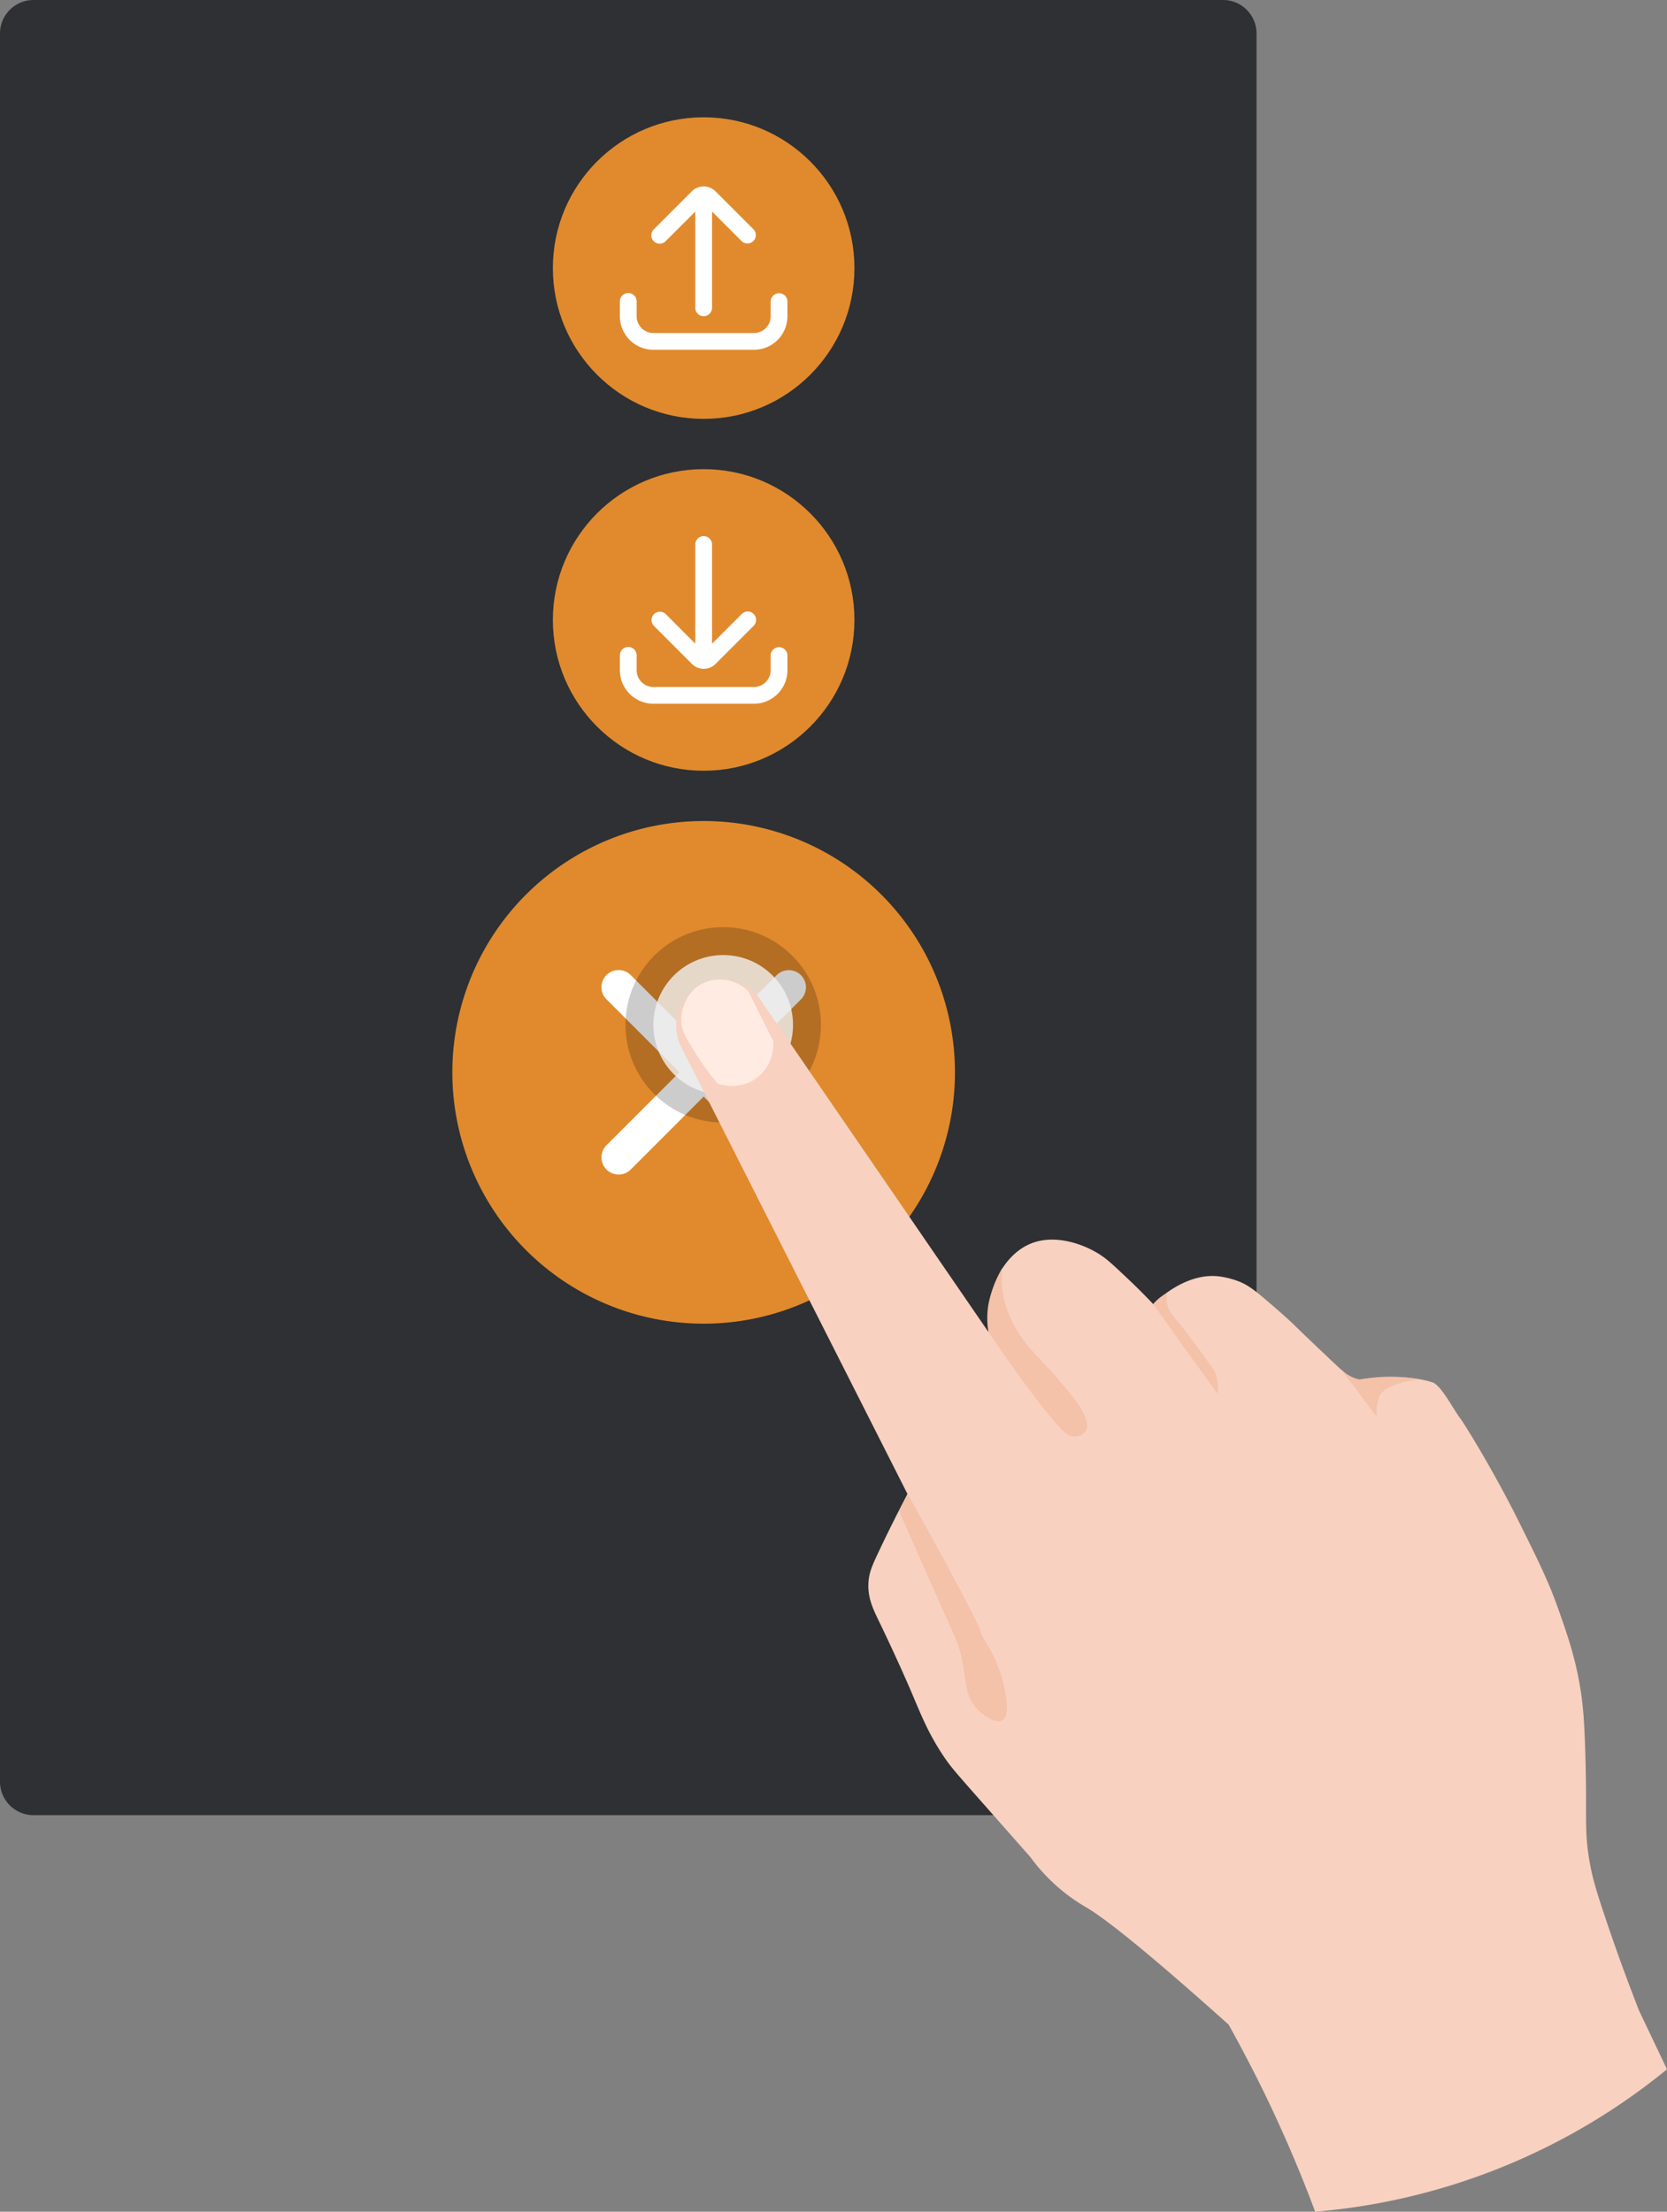 <svg xmlns="http://www.w3.org/2000/svg"
     xmlns:xlink="http://www.w3.org/1999/xlink"
     viewBox="0 0 597 792">
    <rect x="0" y="0" width="597" height="792" fill="#808080" stroke="none"/>
    <defs>
        <style>
            .a,.e{fill:#fff;}.b{fill:#2e3033;}.c{mask:url(#a);}.d,.f{fill:#e08a2d;}.d,.e{fill-rule:evenodd;}.g{opacity:0.2;}.h{fill:#f2f2f2;opacity:0.8;}.i{fill:#f8d1c0;}.j{fill:#f4c1a9;}.k{fill:#ffebe2;}
        </style>
        <mask
            id="a"
            x="113.15"
            y="245.15"
            width="277.7"
            height="277.7"
            maskUnits="userSpaceOnUse">
            <g transform="translate(-98)">
                <rect
                    class="a"
                    x="251.82"
                    y="285.82"
                    width="196.36"
                    height="196.36"
                    transform="translate(-169.02 359.96) rotate(-45)"/>
            </g>
        </mask>
    </defs>
    <path
        class="b"
        d="M12,0H438a12,12,0,0,1,12,12V602a48,48,0,0,1-48,48H12A12,12,0,0,1,0,638V12A12,12,0,0,1,12,0Z"/>
    <g class="c">
        <path
            class="d"
            d="M286.36,447.64a90,90,0,1,0,0-127.28A90,90,0,0,0,286.36,447.64Z"
            transform="translate(-98)"/>
        <path
            class="e"
            d="M341.32,384l-26,26a6.14,6.14,0,1,0,8.68,8.68l26-26,26,26a6.14,6.14,0,1,0,8.68-8.68L324,349.29a6.14,6.14,0,1,0-8.68,8.68Z"
            transform="translate(-98)"/>
        <path
            class="e"
            d="M364.46,378.21,384.71,358a6.14,6.14,0,1,0-8.68-8.68l-20.24,20.25Z"
            transform="translate(-98)"/>
    </g>
    <circle
        class="f"
        cx="252"
        cy="222"
        r="54"/>
    <path
        class="a"
        d="M377,231.75a3,3,0,0,1,3,2.85V240a12,12,0,0,1-11.76,12H332a12,12,0,0,1-12-11.76v-5.49a3,3,0,0,1,6-.15V240a6,6,0,0,0,5.81,6H368a6,6,0,0,0,6-5.81v-5.44A3,3,0,0,1,377,231.75ZM350,192a3,3,0,0,1,3,3v35.51l10.64-10.63A3,3,0,0,1,368,224l-.1.11-13.63,13.63a6,6,0,0,1-8.35.13l-.13-.13-13.63-13.63a3,3,0,0,1,4.13-4.34l.11.1L347,230.5V195A3,3,0,0,1,350,192Z"
        transform="translate(-98)"/>
    <circle
        class="f"
        cx="252"
        cy="96"
        r="54"/>
    <path
        class="a"
        d="M377,105a3,3,0,0,1,3,2.86v5.39a12,12,0,0,1-11.76,12H332a12,12,0,0,1-12-11.76V108a3,3,0,0,1,6-.14v5.39a6,6,0,0,0,5.81,6H368a6,6,0,0,0,6-5.81V108A3,3,0,0,1,377,105ZM345.89,68.38a6,6,0,0,1,8.35.13h0l13.63,13.63.1.11a3,3,0,0,1-4.34,4.13h0L353,75.75v34.47a3,3,0,1,1-6,0V75.76L336.37,86.38l-.11.11a3,3,0,0,1-4.13-4.35h0l13.63-13.63Z"
        transform="translate(-98)"/>
    <circle
        class="g"
        cx="259"
        cy="367"
        r="35"/>
    <circle
        class="h"
        cx="259"
        cy="367"
        r="25"/>
    <path
        class="i"
        d="M685,720c-4-10.2-7.27-19.24-9.91-26.86-1.15-3.32-2.18-6.38-3.09-9.14-2.57-7.78-4-12.58-5-19-1.24-7.93-.94-12.73-1-23,0-1.32-.12-18.67-1-29-1.36-15.93-5.72-27.69-9-37-3.46-9.83-7.31-17.56-15-33,0,0-7.93-15.91-18-32-2.41-3.85-1.63-2.26-4-6s-5.61-9.23-8-10a35.8,35.8,0,0,0-4-1h0c-8.83-1.69-19.77-.43-22,0a4.61,4.61,0,0,1-4-1c-9.1-8.48-15.38-14.49-20-19,0,0-2.52-2.46-9-8-4.87-4.16-7-5.73-10-7a30,30,0,0,0-8-2c-11.66-1.05-21.59,8.59-23,10-2.08-2.2-5.14-5.36-9-9-4.54-4.29-6.81-6.44-9-8-5.67-4.06-16.17-8.11-25-5-10.35,3.65-17.48,16.81-16,32L371,359a16.57,16.57,0,0,0-29,16l81,160c-4.11,7.8-7.44,14.58-10,20-2.47,5.22-3.83,8-4,12-.24,5.43,1.76,9.38,4,14,0,0,5.9,12.17,11,24,3.61,8.39,6.13,15.25,12,24,2.53,3.77,4.14,5.57,16,19l15,17a64.79,64.79,0,0,0,20,18c5.95,3.5,19.14,13.47,51,42,2.14,3.83,4.29,7.81,6.42,11.89,2.55,4.87,5.08,9.89,7.58,15.11,6.7,14,12.3,27.39,17,40a229.24,229.24,0,0,0,126-51Z"
        transform="translate(-98)"/>
    <path
        class="j"
        d="M485,514a4.93,4.93,0,0,0,2-2c1.75-3.34-3.6-10.23-5-12-11-13.95-14.88-15.2-20-24a35.83,35.83,0,0,1-5-14,32.83,32.83,0,0,1,0-8c-.54,1-1.26,2.33-2,4a37.26,37.26,0,0,0-3,9,29.25,29.25,0,0,0,0,10c14.42,21.16,25.93,36,29,37A5.75,5.75,0,0,0,485,514Z"
        transform="translate(-98)"/>
    <path
        class="j"
        d="M511,467a16.32,16.32,0,0,1,5-4,10.14,10.14,0,0,0,0,4c.6,2.89,2.33,4.32,6,9,1,1.31,2,2.67,3,4,2,2.57,4.69,6.27,8,11a16.62,16.62,0,0,1,1,8q-6.5-8.94-13-18Q516,474,511,467Z"
        transform="translate(-98)"/>
    <path
        class="j"
        d="M578,490c6.71,8.88,11,14.6,12,16,.18.26.77,1.1,1,1s0-.81,0-1c0,0-.41-2.07,1-6,1-2.7,7-5.59,15-6a60.51,60.51,0,0,0-22,0,12.65,12.65,0,0,1-3-1,12.79,12.79,0,0,1-3-2A11.65,11.65,0,0,1,578,490Z"
        transform="translate(-98)"/>
    <path
        class="j"
        d="M423,535c6.54,11.53,11.92,21.39,16,29,14.89,27.78,7.77,16.84,12,24a49.46,49.46,0,0,1,7,18c.5,3.07,1.39,8.59-1,10-2.2,1.3-6.44-1.29-9-4-4.79-5.08-3.72-10.65-6-20-.88-3.61-1.54-4.83-7-17-3.45-7.7-8.46-19-15-34l2-4Z"
        transform="translate(-98)"/>
    <path
        class="k"
        d="M342,366c-.22-4.51,1.85-11.15,8-14a14.36,14.36,0,0,1,16,3l9,18c0,.52.42,8.25-6,13s-13.47,2.2-14,2a93.45,93.45,0,0,1-8-11C343.77,371.81,342.15,369.15,342,366Z"
        transform="translate(-98)"/>
</svg>
